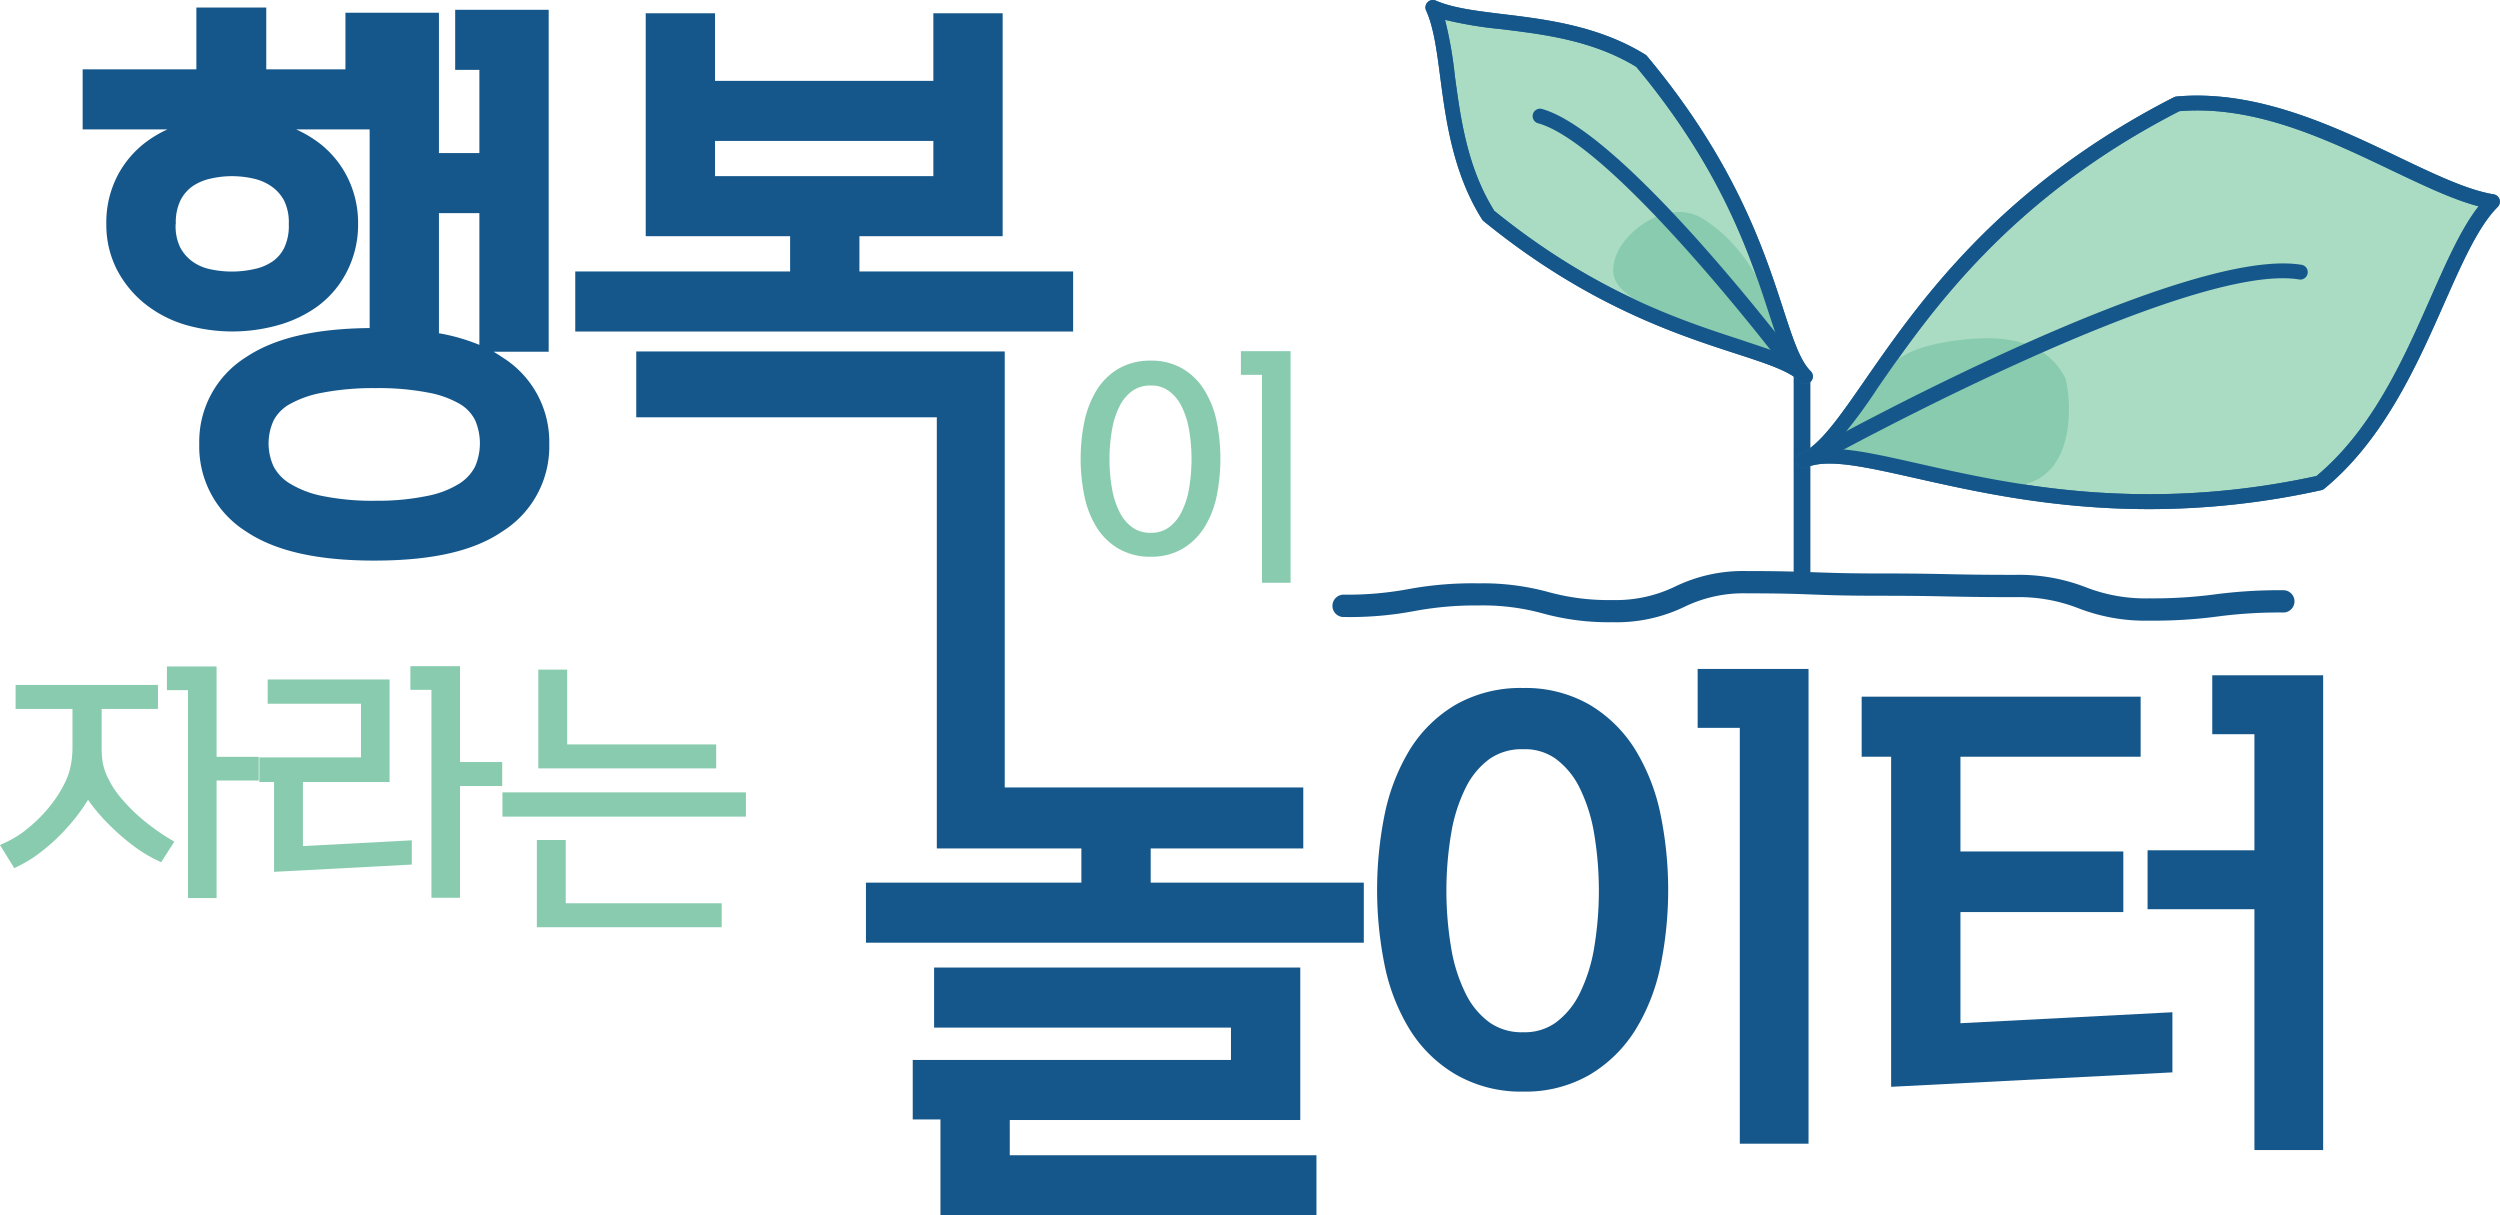 <svg xmlns="http://www.w3.org/2000/svg" viewBox="0 0 432.85 210.42"><defs><style>.cls-1{fill:#15578b;}.cls-2{fill:#aadcc3;}.cls-3{fill:#35729b;}.cls-4{fill:#89cbaf;}</style></defs><g id="Layer_2" data-name="Layer 2"><g id="Layer_1-2" data-name="Layer 1"><path class="cls-1" d="M279.24,107.73a43,43,0,0,1-12.08-1.51A39.12,39.12,0,0,0,256,104.83a57.59,57.59,0,0,0-11.29,1,60.17,60.17,0,0,1-11.93,1,1.94,1.94,0,1,1,0-3.87,57.55,57.55,0,0,0,11.28-1A61.18,61.18,0,0,1,256,101a43,43,0,0,1,12.07,1.5,39.15,39.15,0,0,0,11.15,1.39,23.43,23.43,0,0,0,10.84-2.35,27,27,0,0,1,12.37-2.67c5.84,0,8.81.11,11.68.21s5.77.21,11.54.21,8.79.06,11.65.12,5.79.12,11.57.12a32,32,0,0,1,12.25,2.14,28.4,28.4,0,0,0,11,1.93,81.12,81.12,0,0,0,11.37-.69,85.41,85.41,0,0,1,11.85-.72,1.93,1.93,0,1,1,0,3.86,81.29,81.29,0,0,0-11.38.69,83.56,83.56,0,0,1-11.84.72,32,32,0,0,1-12.25-2.14,28.4,28.4,0,0,0-11-1.93c-5.82,0-8.78-.06-11.65-.12s-5.78-.12-11.57-.12-8.8-.1-11.68-.21-5.77-.21-11.54-.21a23.42,23.42,0,0,0-10.84,2.36A27,27,0,0,1,279.24,107.73Z"/><path class="cls-1" d="M312,102.68a1.45,1.45,0,0,1-1.45-1.45V65.34a1.45,1.45,0,0,1,2.9,0v35.89A1.45,1.45,0,0,1,312,102.68Z"/><path class="cls-2" d="M401.64,83.61c16.88-13.86,21.16-39.92,29.92-48.69C418.73,32.85,398.34,16.06,377,18c-45.2,23.09-53.82,57-64.72,61.77C323.15,75,353.3,94.26,401.64,83.61Z"/><path class="cls-3" d="M372.12,88.15c-16.69,0-30.24-3.06-40.41-5.35-8.9-2-15.33-3.45-18.94-1.86a1.29,1.29,0,0,1-1.7-.66,1.39,1.39,0,0,1-.11-.52,1.3,1.3,0,0,1,.77-1.18c3.34-1.47,6.64-6.23,11.2-12.81,9.25-13.33,23.21-33.48,53.46-48.93a1.22,1.22,0,0,1,.47-.13c13.89-1.26,27.49,5.25,38.43,10.49,6.41,3.07,12,5.72,16.48,6.45a1.3,1.3,0,0,1,1,.87,1.32,1.32,0,0,1-.32,1.31c-3.35,3.36-6.08,9.53-9.25,16.68-4.65,10.52-10.44,23.62-20.77,32.1a1.18,1.18,0,0,1-.54.26A138.1,138.1,0,0,1,372.12,88.15Zm-55-10.45c4,.06,9,1.2,15.17,2.59,15.39,3.47,38.62,8.7,68.78,2.13,9.7-8.09,15.07-20.23,19.81-30.95,2.81-6.35,5.29-11.95,8.27-15.75-4.37-1.13-9.34-3.51-15-6.2C403,24.19,390.43,18.16,377.34,19.25c-29.52,15.14-43.22,34.9-52.29,48A88.62,88.62,0,0,1,317.11,77.7Zm84.53,5.91Z"/><path class="cls-4" d="M349.79,84c10.55-1.77,8.53-16.87,7.73-18.67-3.22-6.11-10-7.89-20.6-6.11-5.93,1-9.34,2.9-11.59,6.44A75.89,75.89,0,0,1,316,77.9S324.69,80.15,349.79,84Z"/><path class="cls-1" d="M316.73,79a1.29,1.29,0,0,1-.62-2.42c2.53-1.39,62.07-33.93,82.26-30.75a1.29,1.29,0,1,1-.4,2.54c-19.33-3-80,30.13-80.62,30.47A1.25,1.25,0,0,1,316.73,79Z"/><path class="cls-2" d="M257.69,37.29c-8-12.74-6-28.09-9.6-36,8,3.49,23.28,1.36,36.09,9.25,23.2,27.78,22.47,48.75,28.41,54.64C306.65,59.29,285,59.49,257.69,37.29Z"/><path class="cls-3" d="M312.59,66.46a1.28,1.28,0,0,1-.91-.37c-1.87-1.86-5.79-3.13-11.2-4.89-10.26-3.34-25.77-8.39-43.6-22.91a1.22,1.22,0,0,1-.28-.32c-5.05-8-6.26-17.2-7.23-24.55-.61-4.68-1.14-8.71-2.45-11.6a1.28,1.28,0,0,1,.26-1.44,1.27,1.27,0,0,1,1.43-.27c2.91,1.27,6.94,1.77,11.62,2.34,7.36.89,16.54,2,24.63,7a1.14,1.14,0,0,1,.31.27c15.29,18.31,20.28,33.65,23.58,43.8,1.69,5.18,2.9,8.92,4.75,10.74a1.31,1.31,0,0,1,.38.92,1.27,1.27,0,0,1-.38.9A1.25,1.25,0,0,1,312.59,66.46Zm-53.92-30c17.39,14.12,32.56,19.06,42.61,22.33,2.93,1,5.45,1.77,7.52,2.65-.83-2-1.6-4.34-2.5-7.09-3.23-9.93-8.1-24.92-23-42.78-7.57-4.6-16-5.62-23.42-6.53a68.78,68.78,0,0,1-9.69-1.61,69.13,69.13,0,0,1,1.7,9.69C252.9,20.5,254,28.9,258.67,36.42Z"/><path class="cls-4" d="M287,54.08c-6.18-3.27-8.92-5.14-7.2-9.81s9.38-10.09,15.25-6.28c11.91,7.72,13.51,23.17,13.51,23.17S299,60.4,287,54.08Z"/><path class="cls-1" d="M310.45,64.83a1.28,1.28,0,0,1-1-.51c-.3-.39-29.94-39.44-43.24-43a1.29,1.29,0,0,1,.68-2.48c14.14,3.84,43.37,42.34,44.61,44a1.28,1.28,0,0,1-.25,1.8A1.26,1.26,0,0,1,310.45,64.83Z"/><path class="cls-4" d="M189.86,91.28A11.05,11.05,0,0,0,193.67,95a10.87,10.87,0,0,0,5.58,1.39A10.61,10.61,0,0,0,204.76,95a11.26,11.26,0,0,0,3.79-3.73,16.56,16.56,0,0,0,2.11-5.4,32.67,32.67,0,0,0,0-12.87,16.79,16.79,0,0,0-2.11-5.41,11,11,0,0,0-3.79-3.76,10.64,10.64,0,0,0-5.51-1.39,10.9,10.9,0,0,0-5.58,1.39,11.08,11.08,0,0,0-3.82,3.76,17.11,17.11,0,0,0-2.1,5.41,32.18,32.18,0,0,0,0,12.87A16.65,16.65,0,0,0,189.86,91.28ZM192.1,79.5a28.8,28.8,0,0,1,.44-5.12,14.21,14.21,0,0,1,1.33-4.1,7.23,7.23,0,0,1,2.21-2.62,5.34,5.34,0,0,1,3.17-.91,5.11,5.11,0,0,1,3.09.91,7.31,7.31,0,0,1,2.2,2.62,14.42,14.42,0,0,1,1.33,4.1,30.7,30.7,0,0,1,0,10.24,14.35,14.35,0,0,1-1.33,4.09,7.26,7.26,0,0,1-2.2,2.63,5.11,5.11,0,0,1-3.09.91,5.28,5.28,0,0,1-3.17-.92,7.15,7.15,0,0,1-2.21-2.62,14,14,0,0,1-1.33-4.09A28.8,28.8,0,0,1,192.1,79.5Z"/><polygon class="cls-4" points="218.5 100.9 223.45 100.9 223.45 60.8 214.85 60.8 214.85 64.9 218.5 64.9 218.5 100.9"/><path class="cls-4" d="M26.2,143.09a33.39,33.39,0,0,1-2.94-2.47,30.89,30.89,0,0,1-2.54-2.73,15.28,15.28,0,0,1-1.84-2.82,10.31,10.31,0,0,1-.6-1.29,10.77,10.77,0,0,1-.39-1.25,9.48,9.48,0,0,1-.22-1.38c-.05-.5-.07-1.08-.07-1.71v-6.7h9.75v-4.15H2.7v4.15h9.85v6.75a15.8,15.8,0,0,1-.33,3.2,11.82,11.82,0,0,1-1,2.87,21.94,21.94,0,0,1-1.6,2.72,25.27,25.27,0,0,1-2.3,2.83,28.79,28.79,0,0,1-2.92,2.65A17.48,17.48,0,0,1,1,145.84l-1,.47,2.47,4,.81-.4a21.87,21.87,0,0,0,3.44-2.12,32.72,32.72,0,0,0,3.48-3,35.56,35.56,0,0,0,3.22-3.65c.66-.87,1.27-1.76,1.83-2.66.39.57.84,1.16,1.32,1.75a33.17,33.17,0,0,0,3,3.22,38.67,38.67,0,0,0,3.53,3,24.19,24.19,0,0,0,4,2.45l.8.39,2.28-3.56-.87-.53C28.27,144.58,27.24,143.87,26.2,143.09Z"/><polygon class="cls-4" points="37.5 115.39 28.9 115.39 28.9 119.49 32.55 119.49 32.55 155.49 37.5 155.49 37.5 135.14 44.8 135.14 44.8 131.04 37.5 131.04 37.5 115.39"/><polygon class="cls-4" points="52.45 135.39 67.45 135.39 67.45 117.64 46.35 117.64 46.35 121.84 62.5 121.84 62.5 131.14 44.9 131.14 44.9 135.39 47.45 135.39 47.45 150.95 71.3 149.69 71.3 145.49 52.45 146.49 52.45 135.39"/><polygon class="cls-4" points="79.65 115.34 71.05 115.34 71.05 119.44 74.7 119.44 74.7 155.44 79.65 155.44 79.65 136.09 86.95 136.09 86.95 131.94 79.65 131.94 79.65 115.34"/><polygon class="cls-4" points="93.2 115.94 93.2 133.04 124 133.04 124 128.89 98.2 128.89 98.2 115.94 93.2 115.94"/><polygon class="cls-4" points="97.95 145.44 92.95 145.44 92.95 160.54 124.95 160.54 124.95 156.39 97.95 156.39 97.95 145.44"/><rect class="cls-4" x="87" y="137.19" width="42.15" height="4.2"/><path class="cls-1" d="M25.44,24.48a17.23,17.23,0,0,0-5.08,5.91,17.58,17.58,0,0,0-1.95,8.41,17,17,0,0,0,1.83,7.88,18.54,18.54,0,0,0,4.84,5.91A20.68,20.68,0,0,0,32,56.21a29.29,29.29,0,0,0,16,.13,21.48,21.48,0,0,0,7-3.32,16.89,16.89,0,0,0,5-5.88A17.72,17.72,0,0,0,62,38.8a17.64,17.64,0,0,0-2-8.41,17.08,17.08,0,0,0-5.15-5.93,21,21,0,0,0-3.58-2.06H64V56.8c-9.5.09-16.51,1.75-21.43,5.06a17.24,17.24,0,0,0-8.07,15A17.35,17.35,0,0,0,42.58,92c5.05,3.4,12.32,5.06,22.23,5.06S82,95.44,87,92A17.35,17.35,0,0,0,95.1,76.9a17.24,17.24,0,0,0-8.07-15c-.5-.34-1-.66-1.57-1H95V1.7H78.81V12.1H83V26.5H76V2.2H59.81V12H46.1V1.3H34V12H14.31V22.4H29A19.88,19.88,0,0,0,25.44,24.48Zm5,14.32a8.79,8.79,0,0,1,.83-4.16,6.72,6.72,0,0,1,2.09-2.41,8.89,8.89,0,0,1,3.08-1.3,16.75,16.75,0,0,1,3.69-.43,17.17,17.17,0,0,1,3.8.43A8.8,8.8,0,0,1,47,32.27a7.08,7.08,0,0,1,2.18,2.44A8.56,8.56,0,0,1,50,38.8a8.85,8.85,0,0,1-.8,4.13,6.21,6.21,0,0,1-2,2.33,8.7,8.7,0,0,1-3.1,1.31,17.69,17.69,0,0,1-7.9,0,8,8,0,0,1-3-1.38,7.13,7.13,0,0,1-2.05-2.45A8.51,8.51,0,0,1,30.41,38.8ZM76,57.7V36.9h7V59.71A33.36,33.36,0,0,0,76,57.7ZM47.38,80.78a9.56,9.56,0,0,1,0-8,7,7,0,0,1,2.7-2.76A18.17,18.17,0,0,1,55.77,68,46.36,46.36,0,0,1,65,67.2a45.4,45.4,0,0,1,9.17.78,17.06,17.06,0,0,1,5.51,2,6.85,6.85,0,0,1,2.57,2.75,10.09,10.09,0,0,1,0,8.06,7.56,7.56,0,0,1-2.64,2.89,16.16,16.16,0,0,1-5.47,2.15A42.66,42.66,0,0,1,65,86.7a43.4,43.4,0,0,1-9.2-.83,17.2,17.2,0,0,1-5.66-2.18A7.63,7.63,0,0,1,47.38,80.78Z"/><path class="cls-1" d="M185.8,47h-37V40.9h24.8V2.3h-12V14H123.8V2.3h-12V40.9h25V47H99.6V57.4h86.2ZM161.6,24.4v6.1H123.8V24.4Z"/><polygon class="cls-1" points="199.23 146.9 225.65 146.9 225.65 136.34 173.96 136.34 173.96 60.85 110.16 60.85 110.16 72.25 162.2 72.25 162.2 146.9 187.23 146.9 187.23 152.82 149.93 152.82 149.93 163.22 236.13 163.22 236.13 152.82 199.23 152.82 199.23 146.9"/><polygon class="cls-1" points="174.83 193.92 225.13 193.92 225.13 167.52 161.73 167.52 161.73 177.92 213.13 177.92 213.13 183.52 158.03 183.52 158.03 193.82 162.83 193.82 162.83 210.42 227.93 210.42 227.93 200.02 174.83 200.02 174.83 193.92"/><polygon class="cls-1" points="293.93 126.02 301.23 126.02 301.23 198.02 313.13 198.02 313.13 115.82 293.93 115.82 293.93 126.02"/><path class="cls-1" d="M283.18,129.88a23.37,23.37,0,0,0-7.92-7.84,22.22,22.22,0,0,0-11.53-2.92A22.73,22.73,0,0,0,252.06,122a23.14,23.14,0,0,0-8,7.85A35.08,35.08,0,0,0,239.74,141a65.91,65.91,0,0,0,0,26.15,34.4,34.4,0,0,0,4.35,11.12,23.19,23.19,0,0,0,8,7.79A22.61,22.61,0,0,0,263.73,189a22.18,22.18,0,0,0,11.53-2.93,23.43,23.43,0,0,0,7.91-7.78,34.08,34.08,0,0,0,4.34-11.12,65.42,65.42,0,0,0,0-26.15A34.89,34.89,0,0,0,283.18,129.88Zm-13.86,47.2a9.21,9.21,0,0,1-5.59,1.64,9.64,9.64,0,0,1-5.77-1.65,13.48,13.48,0,0,1-4.12-4.89,27.88,27.88,0,0,1-2.56-7.9,60,60,0,0,1,0-20.13,27.88,27.88,0,0,1,2.56-7.9,13.56,13.56,0,0,1,4.12-4.89,9.71,9.71,0,0,1,5.77-1.64,9.2,9.2,0,0,1,5.59,1.63,13.77,13.77,0,0,1,4.1,4.9,28.2,28.2,0,0,1,2.56,7.9,60.07,60.07,0,0,1,0,20.14,28.24,28.24,0,0,1-2.56,7.89A13.77,13.77,0,0,1,269.32,177.08Z"/><polygon class="cls-1" points="383.03 116.92 383.03 127.12 390.33 127.12 390.33 147.22 371.83 147.22 371.83 157.42 390.33 157.42 390.33 199.12 402.23 199.12 402.23 116.92 383.03 116.92"/><polygon class="cls-1" points="339.43 157.92 367.63 157.92 367.63 147.42 339.43 147.42 339.43 131.02 370.63 131.02 370.63 120.62 322.33 120.62 322.33 131.02 327.43 131.02 327.43 188.17 376.13 185.67 376.13 175.26 339.43 177.16 339.43 157.92"/><path class="cls-1" d="M372.12,88.15c-16.69,0-30.24-3.06-40.41-5.35-8.9-2-15.33-3.45-18.94-1.86a1.29,1.29,0,0,1-1.7-.66,1.39,1.39,0,0,1-.11-.52,1.3,1.3,0,0,1,.77-1.18c3.34-1.47,6.64-6.23,11.2-12.81,9.25-13.33,23.21-33.48,53.46-48.93a1.22,1.22,0,0,1,.47-.13c13.89-1.26,27.49,5.25,38.43,10.49,6.41,3.07,12,5.72,16.48,6.45a1.3,1.3,0,0,1,1,.87,1.32,1.32,0,0,1-.32,1.31c-3.35,3.36-6.08,9.53-9.25,16.68-4.65,10.52-10.44,23.62-20.77,32.1a1.18,1.18,0,0,1-.54.26A138.1,138.1,0,0,1,372.12,88.15Zm-55-10.45c4,.06,9,1.2,15.17,2.59,15.39,3.47,38.62,8.7,68.78,2.13,9.7-8.09,15.07-20.23,19.81-30.95,2.81-6.35,5.29-11.95,8.27-15.75-4.37-1.13-9.34-3.51-15-6.2C403,24.19,390.43,18.16,377.34,19.25c-29.52,15.14-43.22,34.9-52.29,48A88.62,88.62,0,0,1,317.11,77.7Zm84.53,5.91Z"/><path class="cls-1" d="M312.59,66.46a1.28,1.28,0,0,1-.91-.37c-1.87-1.86-5.79-3.13-11.2-4.89-10.26-3.34-25.77-8.39-43.6-22.91a1.22,1.22,0,0,1-.28-.32c-5.05-8-6.26-17.2-7.23-24.55-.61-4.68-1.14-8.71-2.45-11.6a1.28,1.28,0,0,1,.26-1.44,1.27,1.27,0,0,1,1.43-.27c2.91,1.27,6.94,1.77,11.62,2.34,7.36.89,16.54,2,24.63,7a1.14,1.14,0,0,1,.31.27c15.29,18.31,20.28,33.65,23.58,43.8,1.69,5.18,2.9,8.92,4.75,10.74a1.31,1.31,0,0,1,.38.92,1.27,1.27,0,0,1-.38.9A1.25,1.25,0,0,1,312.59,66.46Zm-53.92-30c17.39,14.12,32.56,19.06,42.61,22.33,2.93,1,5.45,1.77,7.52,2.65-.83-2-1.6-4.34-2.5-7.09-3.23-9.93-8.1-24.92-23-42.78-7.57-4.6-16-5.62-23.42-6.53a68.78,68.78,0,0,1-9.69-1.61,69.13,69.13,0,0,1,1.7,9.69C252.9,20.5,254,28.9,258.67,36.42Z"/></g></g></svg>